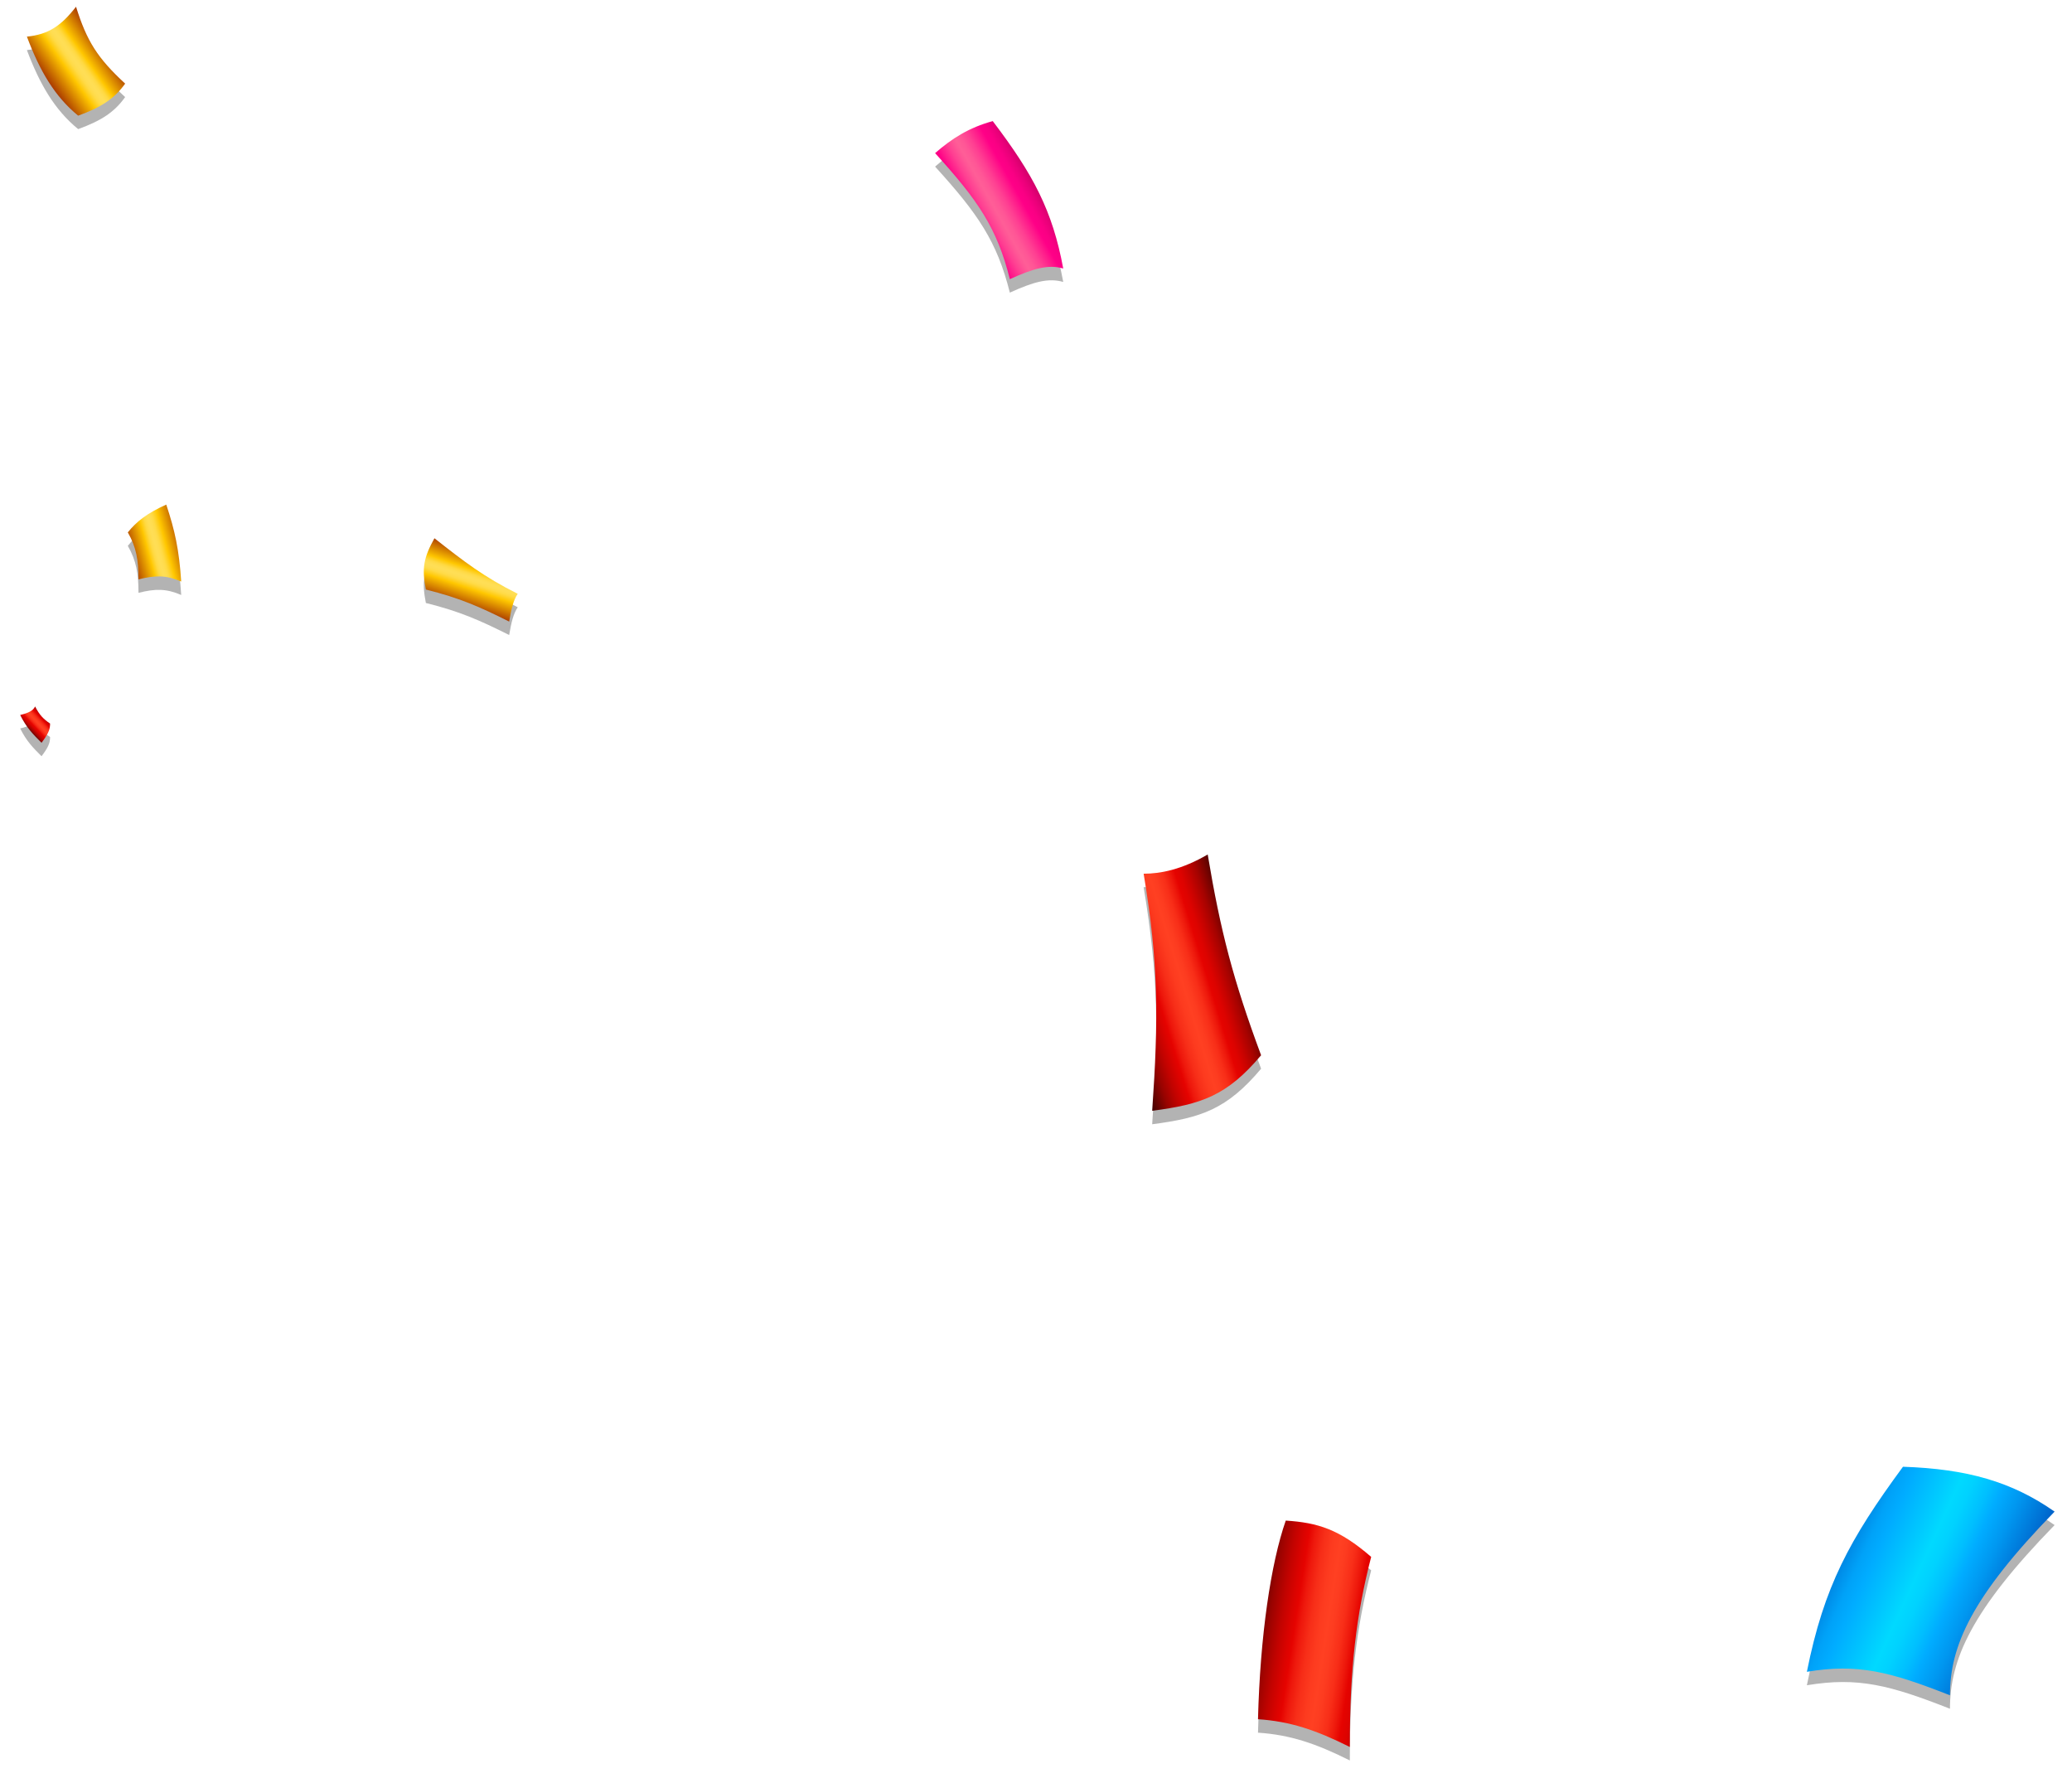 <svg xmlns="http://www.w3.org/2000/svg" xmlns:xlink="http://www.w3.org/1999/xlink" width="308" height="265" viewBox="0 0 308 265"><defs><path id="u3lqa" d="M1843.86 352.968c0-7.301 3.174-14.603 15.555-27.301-6.349-4.445-13.015-6.35-22.54-6.667-7.936 10.794-11.745 17.778-14.285 30.476 7.619-1.27 12.38 0 21.27 3.492z"/><path id="u3lqb" d="M1693 123.762c6.35 6.984 9.206 11.111 11.111 18.73 3.492-1.587 5.714-2.222 7.937-1.587-1.588-8.572-4.445-13.968-10.477-21.905-3.492.952-6.031 2.54-8.571 4.762z"/><path id="u3lqc" d="M1580.937 187.429c-.318-4.762-.953-7.62-2.223-11.429-2.857 1.27-4.444 2.54-5.714 4.127 1.27 2.222 1.587 4.127 1.587 6.984 2.54-.635 4.127-.635 6.35.318z"/><path id="u3lqd" d="M1558 106.444c1.905 5.08 4.127 8.89 7.619 11.746 3.492-1.27 5.397-2.54 6.984-4.761-4.127-3.81-5.714-6.35-7.301-11.429-2.223 2.857-4.127 4.127-7.302 4.444z"/><path id="u3lqe" d="M1741 356.524c4.762.317 8.571 1.587 13.65 4.127 0-11.746.953-19.683 3.175-28.254-4.762-4.127-7.936-5.08-12.698-5.397-2.222 6.35-3.81 17.143-4.127 29.524z"/><path id="u3lqf" d="M1618.576 181c-1.587 2.857-1.904 4.444-1.27 7.619 5.08 1.27 7.937 2.54 12.382 4.762.317-1.905.634-3.175 1.27-4.127-5.08-2.54-7.937-4.762-12.382-8.254z"/><path id="u3lqg" d="M1725.27 266.095c7.301-.952 11.11-2.222 16.19-8.254-4.127-11.11-6.031-18.412-7.936-29.841-3.81 2.222-6.984 2.857-9.524 2.857 2.222 13.333 2.222 21.587 1.27 35.238z"/><path id="u3lqh" d="M1557 207.27c.952 1.905 1.905 2.857 3.175 4.127.952-1.27 1.27-1.905 1.27-2.857-.953-.635-1.588-1.27-2.223-2.54-.317.635-.952.952-2.222 1.27z"/><mask id="u3lqj" width="2" height="2" x="-1" y="-1"><path fill="#fff" d="M1822 319h38v34h-38z"/><use xlink:href="#u3lqa"/></mask><filter id="u3lqi" width="66" height="64" x="1808" y="305" filterUnits="userSpaceOnUse"><feOffset dy="2" in="SourceGraphic" result="FeOffset1629Out"/><feGaussianBlur in="FeOffset1629Out" result="FeGaussianBlur1630Out" stdDeviation="1.6 1.6"/></filter><linearGradient id="u3lqk" x1="1855.45" x2="1822.84" y1="343.89" y2="328.89" gradientUnits="userSpaceOnUse"><stop offset="0" stop-color="#0038ab"/><stop offset=".11" stop-color="#0062c9"/><stop offset=".27" stop-color="#0097f0"/><stop offset=".35" stop-color="#00acff"/><stop offset=".4" stop-color="#00bfff"/><stop offset=".47" stop-color="#00d2ff"/><stop offset=".52" stop-color="#00d9ff"/><stop offset=".66" stop-color="#00b8ff"/><stop offset=".71" stop-color="#00acff"/><stop offset=".76" stop-color="#00a2f8"/><stop offset=".83" stop-color="#0086e3"/><stop offset=".93" stop-color="#0059c3"/><stop offset="1" stop-color="#0038ab"/></linearGradient><mask id="u3lqm" width="2" height="2" x="-1" y="-1"><path fill="#fff" d="M1693 119h19v24h-19z"/><use xlink:href="#u3lqb"/></mask><filter id="u3lql" width="47" height="54" x="1679" y="105" filterUnits="userSpaceOnUse"><feOffset dy="2" in="SourceGraphic" result="FeOffset1659Out"/><feGaussianBlur in="FeOffset1659Out" result="FeGaussianBlur1660Out" stdDeviation="1.6 1.6"/></filter><linearGradient id="u3lqn" x1="1709.96" x2="1695.73" y1="128.06" y2="136.06" gradientUnits="userSpaceOnUse"><stop offset="0" stop-color="#920040"/><stop offset=".05" stop-color="#ae0052"/><stop offset=".12" stop-color="#d10069"/><stop offset=".19" stop-color="#ea007a"/><stop offset=".25" stop-color="#fa0084"/><stop offset=".3" stop-color="#ff0087"/><stop offset=".35" stop-color="#ff1a8b"/><stop offset=".43" stop-color="#ff3f92"/><stop offset=".5" stop-color="#ff5696"/><stop offset=".55" stop-color="#ff5e97"/><stop offset=".58" stop-color="#ff5696"/><stop offset=".64" stop-color="#ff3f92"/><stop offset=".71" stop-color="#ff198b"/><stop offset=".75" stop-color="#ff0087"/><stop offset=".79" stop-color="#fa0084"/><stop offset=".84" stop-color="#ea007a"/><stop offset=".9" stop-color="#d10069"/><stop offset=".96" stop-color="#ae0053"/><stop offset="1" stop-color="#920040"/></linearGradient><mask id="u3lqp" width="2" height="2" x="-1" y="-1"><path fill="#fff" d="M1573 176h8v12h-8z"/><use xlink:href="#u3lqc"/></mask><filter id="u3lqo" width="36" height="42" x="1559" y="162" filterUnits="userSpaceOnUse"><feOffset dy="2" in="SourceGraphic" result="FeOffset1695Out"/><feGaussianBlur in="FeOffset1695Out" result="FeGaussianBlur1696Out" stdDeviation="1.6 1.6"/></filter><linearGradient id="u3lqq" x1="1581.5" x2="1573.32" y1="181.41" y2="183.63" gradientUnits="userSpaceOnUse"><stop offset="0" stop-color="#ab3c00"/><stop offset=".34" stop-color="#ffc700"/><stop offset=".37" stop-color="#ffcd17"/><stop offset=".41" stop-color="#ffd533"/><stop offset=".44" stop-color="#ffda46"/><stop offset=".48" stop-color="#ffdd52"/><stop offset=".52" stop-color="#ffde56"/><stop offset=".55" stop-color="#ffdd51"/><stop offset=".59" stop-color="#ffd943"/><stop offset=".62" stop-color="#ffd32b"/><stop offset=".66" stop-color="#ffca0b"/><stop offset=".67" stop-color="#ffc700"/><stop offset="1" stop-color="#ab3c00"/></linearGradient><mask id="u3lqs" width="2" height="2" x="-1" y="-1"><path fill="#fff" d="M1558 102h15v17h-15z"/><use xlink:href="#u3lqd"/></mask><filter id="u3lqr" width="43" height="47" x="1544" y="88" filterUnits="userSpaceOnUse"><feOffset dy="2" in="SourceGraphic" result="FeOffset1725Out"/><feGaussianBlur in="FeOffset1725Out" result="FeGaussianBlur1726Out" stdDeviation="1.6 1.6"/></filter><linearGradient id="u3lqt" x1="1561.22" x2="1569.16" y1="113.14" y2="107.52" gradientUnits="userSpaceOnUse"><stop offset="0" stop-color="#ab3c00"/><stop offset=".34" stop-color="#ffc700"/><stop offset=".37" stop-color="#ffcd17"/><stop offset=".41" stop-color="#ffd533"/><stop offset=".44" stop-color="#ffda46"/><stop offset=".48" stop-color="#ffdd52"/><stop offset=".52" stop-color="#ffde56"/><stop offset=".55" stop-color="#ffdd51"/><stop offset=".59" stop-color="#ffd943"/><stop offset=".62" stop-color="#ffd32b"/><stop offset=".66" stop-color="#ffca0b"/><stop offset=".67" stop-color="#ffc700"/><stop offset="1" stop-color="#ab3c00"/></linearGradient><mask id="u3lqv" width="2" height="2" x="-1" y="-1"><path fill="#fff" d="M1741 327h17v34h-17z"/><use xlink:href="#u3lqe"/></mask><filter id="u3lqu" width="45" height="64" x="1727" y="313" filterUnits="userSpaceOnUse"><feOffset dy="2" in="SourceGraphic" result="FeOffset1755Out"/><feGaussianBlur in="FeOffset1755Out" result="FeGaussianBlur1756Out" stdDeviation="1.6 1.6"/></filter><linearGradient id="u3lqw" x1="1762.2" x2="1739.54" y1="345.81" y2="342.3" gradientUnits="userSpaceOnUse"><stop offset="0" stop-color="#400300"/><stop offset=".07" stop-color="#750300"/><stop offset=".14" stop-color="#a50300"/><stop offset=".21" stop-color="#c80300"/><stop offset=".26" stop-color="#dd0300"/><stop offset=".3" stop-color="#e50300"/><stop offset=".34" stop-color="#ee190c"/><stop offset=".39" stop-color="#f82e18"/><stop offset=".45" stop-color="#fd3c20"/><stop offset=".49" stop-color="#ff4022"/><stop offset=".54" stop-color="#fd3b1f"/><stop offset=".6" stop-color="#f72e18"/><stop offset=".66" stop-color="#ee180c"/><stop offset=".7" stop-color="#e50300"/><stop offset=".73" stop-color="#db0300"/><stop offset=".79" stop-color="#c20300"/><stop offset=".87" stop-color="#980300"/><stop offset=".95" stop-color="#5e0300"/><stop offset="1" stop-color="#3b0300"/></linearGradient><mask id="u3lqy" width="2" height="2" x="-1" y="-1"><path fill="#fff" d="M1617 181h14v13h-14z"/><use xlink:href="#u3lqf"/></mask><filter id="u3lqx" width="42" height="43" x="1603" y="167" filterUnits="userSpaceOnUse"><feOffset dy="2" in="SourceGraphic" result="FeOffset1791Out"/><feGaussianBlur in="FeOffset1791Out" result="FeGaussianBlur1792Out" stdDeviation="1.6 1.6"/></filter><linearGradient id="u3lqz" x1="1622.63" x2="1625.29" y1="191.09" y2="183.09" gradientUnits="userSpaceOnUse"><stop offset="0" stop-color="#ab3c00"/><stop offset=".34" stop-color="#ffc700"/><stop offset=".37" stop-color="#ffcd17"/><stop offset=".41" stop-color="#ffd533"/><stop offset=".44" stop-color="#ffda46"/><stop offset=".48" stop-color="#ffdd52"/><stop offset=".52" stop-color="#ffde56"/><stop offset=".55" stop-color="#ffdd51"/><stop offset=".59" stop-color="#ffd943"/><stop offset=".62" stop-color="#ffd32b"/><stop offset=".66" stop-color="#ffca0b"/><stop offset=".67" stop-color="#ffc700"/><stop offset="1" stop-color="#ab3c00"/></linearGradient><mask id="u3lqB" width="2" height="2" x="-1" y="-1"><path fill="#fff" d="M1724 228h18v39h-18z"/><use xlink:href="#u3lqg"/></mask><filter id="u3lqA" width="46" height="69" x="1710" y="214" filterUnits="userSpaceOnUse"><feOffset dy="2" in="SourceGraphic" result="FeOffset1821Out"/><feGaussianBlur in="FeOffset1821Out" result="FeGaussianBlur1822Out" stdDeviation="1.6 1.6"/></filter><linearGradient id="u3lqC" x1="1739.09" x2="1720.14" y1="244.26" y2="250.12" gradientUnits="userSpaceOnUse"><stop offset="0" stop-color="#400300"/><stop offset=".07" stop-color="#750300"/><stop offset=".14" stop-color="#a50300"/><stop offset=".21" stop-color="#c80300"/><stop offset=".26" stop-color="#dd0300"/><stop offset=".3" stop-color="#e50300"/><stop offset=".34" stop-color="#ee190c"/><stop offset=".39" stop-color="#f82e18"/><stop offset=".45" stop-color="#fd3c20"/><stop offset=".49" stop-color="#ff4022"/><stop offset=".54" stop-color="#fd3b1f"/><stop offset=".6" stop-color="#f72e18"/><stop offset=".66" stop-color="#ee180c"/><stop offset=".7" stop-color="#e50300"/><stop offset=".73" stop-color="#db0300"/><stop offset=".79" stop-color="#c20300"/><stop offset=".87" stop-color="#980300"/><stop offset=".95" stop-color="#5e0300"/><stop offset="1" stop-color="#3b0300"/></linearGradient><mask id="u3lqE" width="2" height="2" x="-1" y="-1"><path fill="#fff" d="M1557 206h5v6h-5z"/><use xlink:href="#u3lqh"/></mask><filter id="u3lqD" width="33" height="36" x="1543" y="192" filterUnits="userSpaceOnUse"><feOffset dy="2" in="SourceGraphic" result="FeOffset1857Out"/><feGaussianBlur in="FeOffset1857Out" result="FeGaussianBlur1858Out" stdDeviation="1.6 1.6"/></filter><linearGradient id="u3lqF" x1="1558.22" x2="1561.03" y1="209.7" y2="207.07" gradientUnits="userSpaceOnUse"><stop offset="0" stop-color="#400300"/><stop offset=".07" stop-color="#750300"/><stop offset=".14" stop-color="#a50300"/><stop offset=".21" stop-color="#c80300"/><stop offset=".26" stop-color="#dd0300"/><stop offset=".3" stop-color="#e50300"/><stop offset=".34" stop-color="#ee190c"/><stop offset=".39" stop-color="#f82e18"/><stop offset=".45" stop-color="#fd3c20"/><stop offset=".49" stop-color="#ff4022"/><stop offset=".54" stop-color="#fd3b1f"/><stop offset=".6" stop-color="#f72e18"/><stop offset=".66" stop-color="#ee180c"/><stop offset=".7" stop-color="#e50300"/><stop offset=".73" stop-color="#db0300"/><stop offset=".79" stop-color="#c20300"/><stop offset=".87" stop-color="#980300"/><stop offset=".95" stop-color="#5e0300"/><stop offset="1" stop-color="#3b0300"/></linearGradient></defs><g><g transform="translate(-1554 -101)"><g filter="url(#u3lqi)"><use fill="none" stroke-opacity=".3" stroke-width="0" mask="url(&quot;#u3lqj&quot;)" xlink:href="#u3lqa"/><use fill-opacity=".3" xlink:href="#u3lqa"/></g><use fill="url(#u3lqk)" xlink:href="#u3lqa"/></g><g transform="translate(-1554 -101)"><g filter="url(#u3lql)"><use fill="none" stroke-opacity=".3" stroke-width="0" mask="url(&quot;#u3lqm&quot;)" xlink:href="#u3lqb"/><use fill-opacity=".3" xlink:href="#u3lqb"/></g><use fill="url(#u3lqn)" xlink:href="#u3lqb"/></g><g transform="translate(-1554 -101)"><g filter="url(#u3lqo)"><use fill="none" stroke-opacity=".3" stroke-width="0" mask="url(&quot;#u3lqp&quot;)" xlink:href="#u3lqc"/><use fill-opacity=".3" xlink:href="#u3lqc"/></g><use fill="url(#u3lqq)" xlink:href="#u3lqc"/></g><g transform="translate(-1554 -101)"><g filter="url(#u3lqr)"><use fill="none" stroke-opacity=".3" stroke-width="0" mask="url(&quot;#u3lqs&quot;)" xlink:href="#u3lqd"/><use fill-opacity=".3" xlink:href="#u3lqd"/></g><use fill="url(#u3lqt)" xlink:href="#u3lqd"/></g><g transform="translate(-1554 -101)"><g filter="url(#u3lqu)"><use fill="none" stroke-opacity=".3" stroke-width="0" mask="url(&quot;#u3lqv&quot;)" xlink:href="#u3lqe"/><use fill-opacity=".3" xlink:href="#u3lqe"/></g><use fill="url(#u3lqw)" xlink:href="#u3lqe"/></g><g transform="translate(-1554 -101)"><g filter="url(#u3lqx)"><use fill="none" stroke-opacity=".3" stroke-width="0" mask="url(&quot;#u3lqy&quot;)" xlink:href="#u3lqf"/><use fill-opacity=".3" xlink:href="#u3lqf"/></g><use fill="url(#u3lqz)" xlink:href="#u3lqf"/></g><g transform="translate(-1554 -101)"><g filter="url(#u3lqA)"><use fill="none" stroke-opacity=".3" stroke-width="0" mask="url(&quot;#u3lqB&quot;)" xlink:href="#u3lqg"/><use fill-opacity=".3" xlink:href="#u3lqg"/></g><use fill="url(#u3lqC)" xlink:href="#u3lqg"/></g><g transform="translate(-1554 -101)"><g filter="url(#u3lqD)"><use fill="none" stroke-opacity=".3" stroke-width="0" mask="url(&quot;#u3lqE&quot;)" xlink:href="#u3lqh"/><use fill-opacity=".3" xlink:href="#u3lqh"/></g><use fill="url(#u3lqF)" xlink:href="#u3lqh"/></g></g></svg>